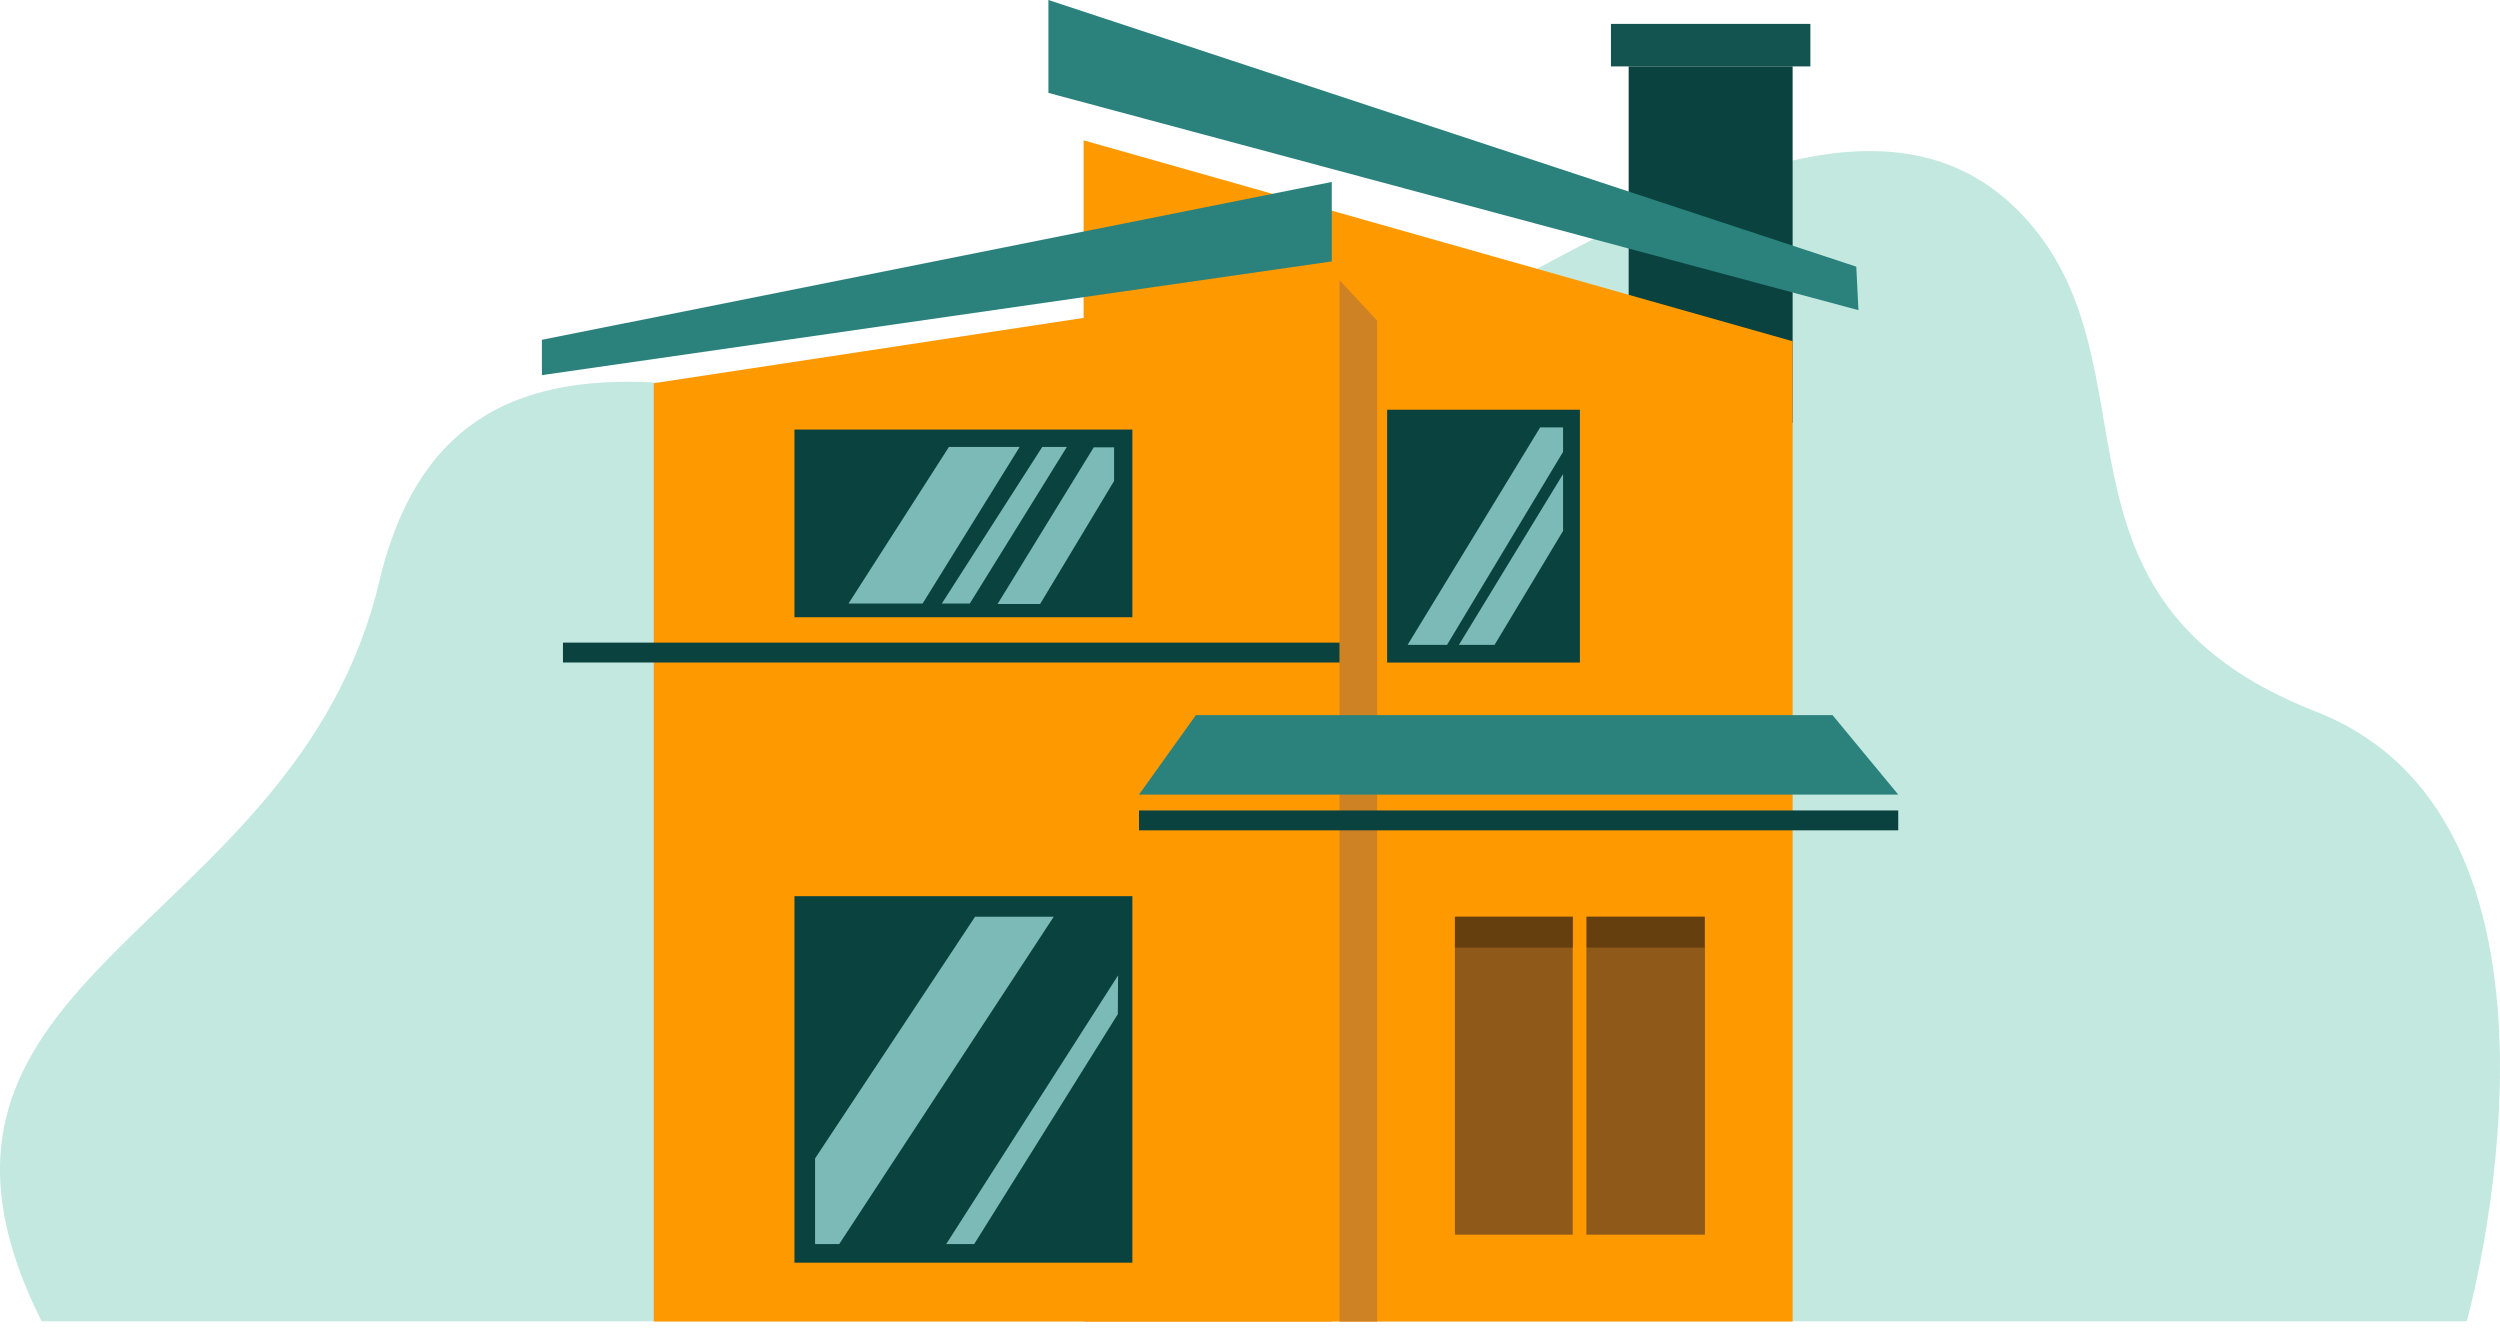<svg width="290" height="154" viewBox="0 0 290 154" fill="none" xmlns="http://www.w3.org/2000/svg">
<g clip-path="url(#clip0_69_3747)">
<path d="M4.822 153.264H286.145C286.145 153.264 302.238 95.69 268.652 82.552C235.065 69.414 251.23 42.13 234.363 24.694C208.946 -1.576 157.058 52.815 128.176 52.815C99.295 52.815 53.811 26.032 44.014 67.397C34.217 108.762 -15.468 112.655 4.822 153.264Z" fill="#C3E8DF"/>
<path d="M207.944 7.699H188.925V49.059H207.944V7.699Z" fill="#0A423F"/>
<path d="M125.699 16.28L207.944 39.586V153.3H125.699V16.28Z" fill="#FF9900"/>
<path d="M155.384 32.5V153.3H159.754V37.199L155.384 32.5Z" fill="#CF8224"/>
<path d="M75.836 44.452V153.3H154.484V32.5L75.836 44.452Z" fill="#FF9900"/>
<path d="M62.86 43.514L154.484 30.325V21.106L62.86 39.418V43.514Z" fill="#2B827D"/>
<path d="M215.579 35.977L121.615 10.776V0L215.33 30.934L215.579 35.977Z" fill="#2B827D"/>
<path d="M210.004 2.772H186.87V7.704H210.004V2.772Z" fill="#145450"/>
<path d="M220.197 92.172H132.124L138.721 82.953H212.573L220.197 92.172Z" fill="#2B827D"/>
<path d="M155.384 74.544H65.302V76.85H155.384V74.544Z" fill="#0A423F"/>
<path d="M220.197 94.012H132.124V96.319H220.197V94.012Z" fill="#0A423F"/>
<path d="M131.355 49.829H92.158V71.599H131.355V49.829Z" fill="#0A423F"/>
<path d="M129.234 55.795L120.653 70.063H115.719L126.874 51.892H129.234V55.795Z" fill="#7CBAB7"/>
<path d="M123.756 51.842L112.494 70.013H109.249L120.903 51.842H123.756Z" fill="#7CBAB7"/>
<path d="M118.283 51.842L107.021 70.013H98.425L110.078 51.842H118.283Z" fill="#7CBAB7"/>
<path d="M183.269 47.528H160.908V76.855H183.269V47.528Z" fill="#0A423F"/>
<path d="M131.355 103.957H92.158V146.472H131.355V103.957Z" fill="#0A423F"/>
<path d="M182.435 106.344H168.772V143.223H182.435V106.344Z" fill="#8F5A19"/>
<path d="M197.771 106.344H184.022V143.223H197.771V106.344Z" fill="#8F5A19"/>
<path d="M181.316 61.583L173.37 74.802H169.235L181.316 54.989V61.583Z" fill="#7CBAB7"/>
<path d="M181.316 52.414L167.857 74.802H163.284L178.66 49.576H181.316V52.414Z" fill="#7CBAB7"/>
<path d="M122.23 106.344L97.352 144.308H94.549V134.374L113.105 106.344H122.23Z" fill="#7CBAB7"/>
<path d="M129.667 117.637L113.008 144.308H109.763L129.697 113.146L129.667 117.637Z" fill="#7CBAB7"/>
<path d="M182.435 106.344H168.772V109.928H182.435V106.344Z" fill="#663F0F"/>
<path d="M197.725 106.344H184.062V109.928H197.725V106.344Z" fill="#663F0F"/>
</g>
<defs>
<clipPath id="clip0_69_3747">
<rect width="290" height="153.3" fill="white"/>
</clipPath>
</defs>
</svg>
